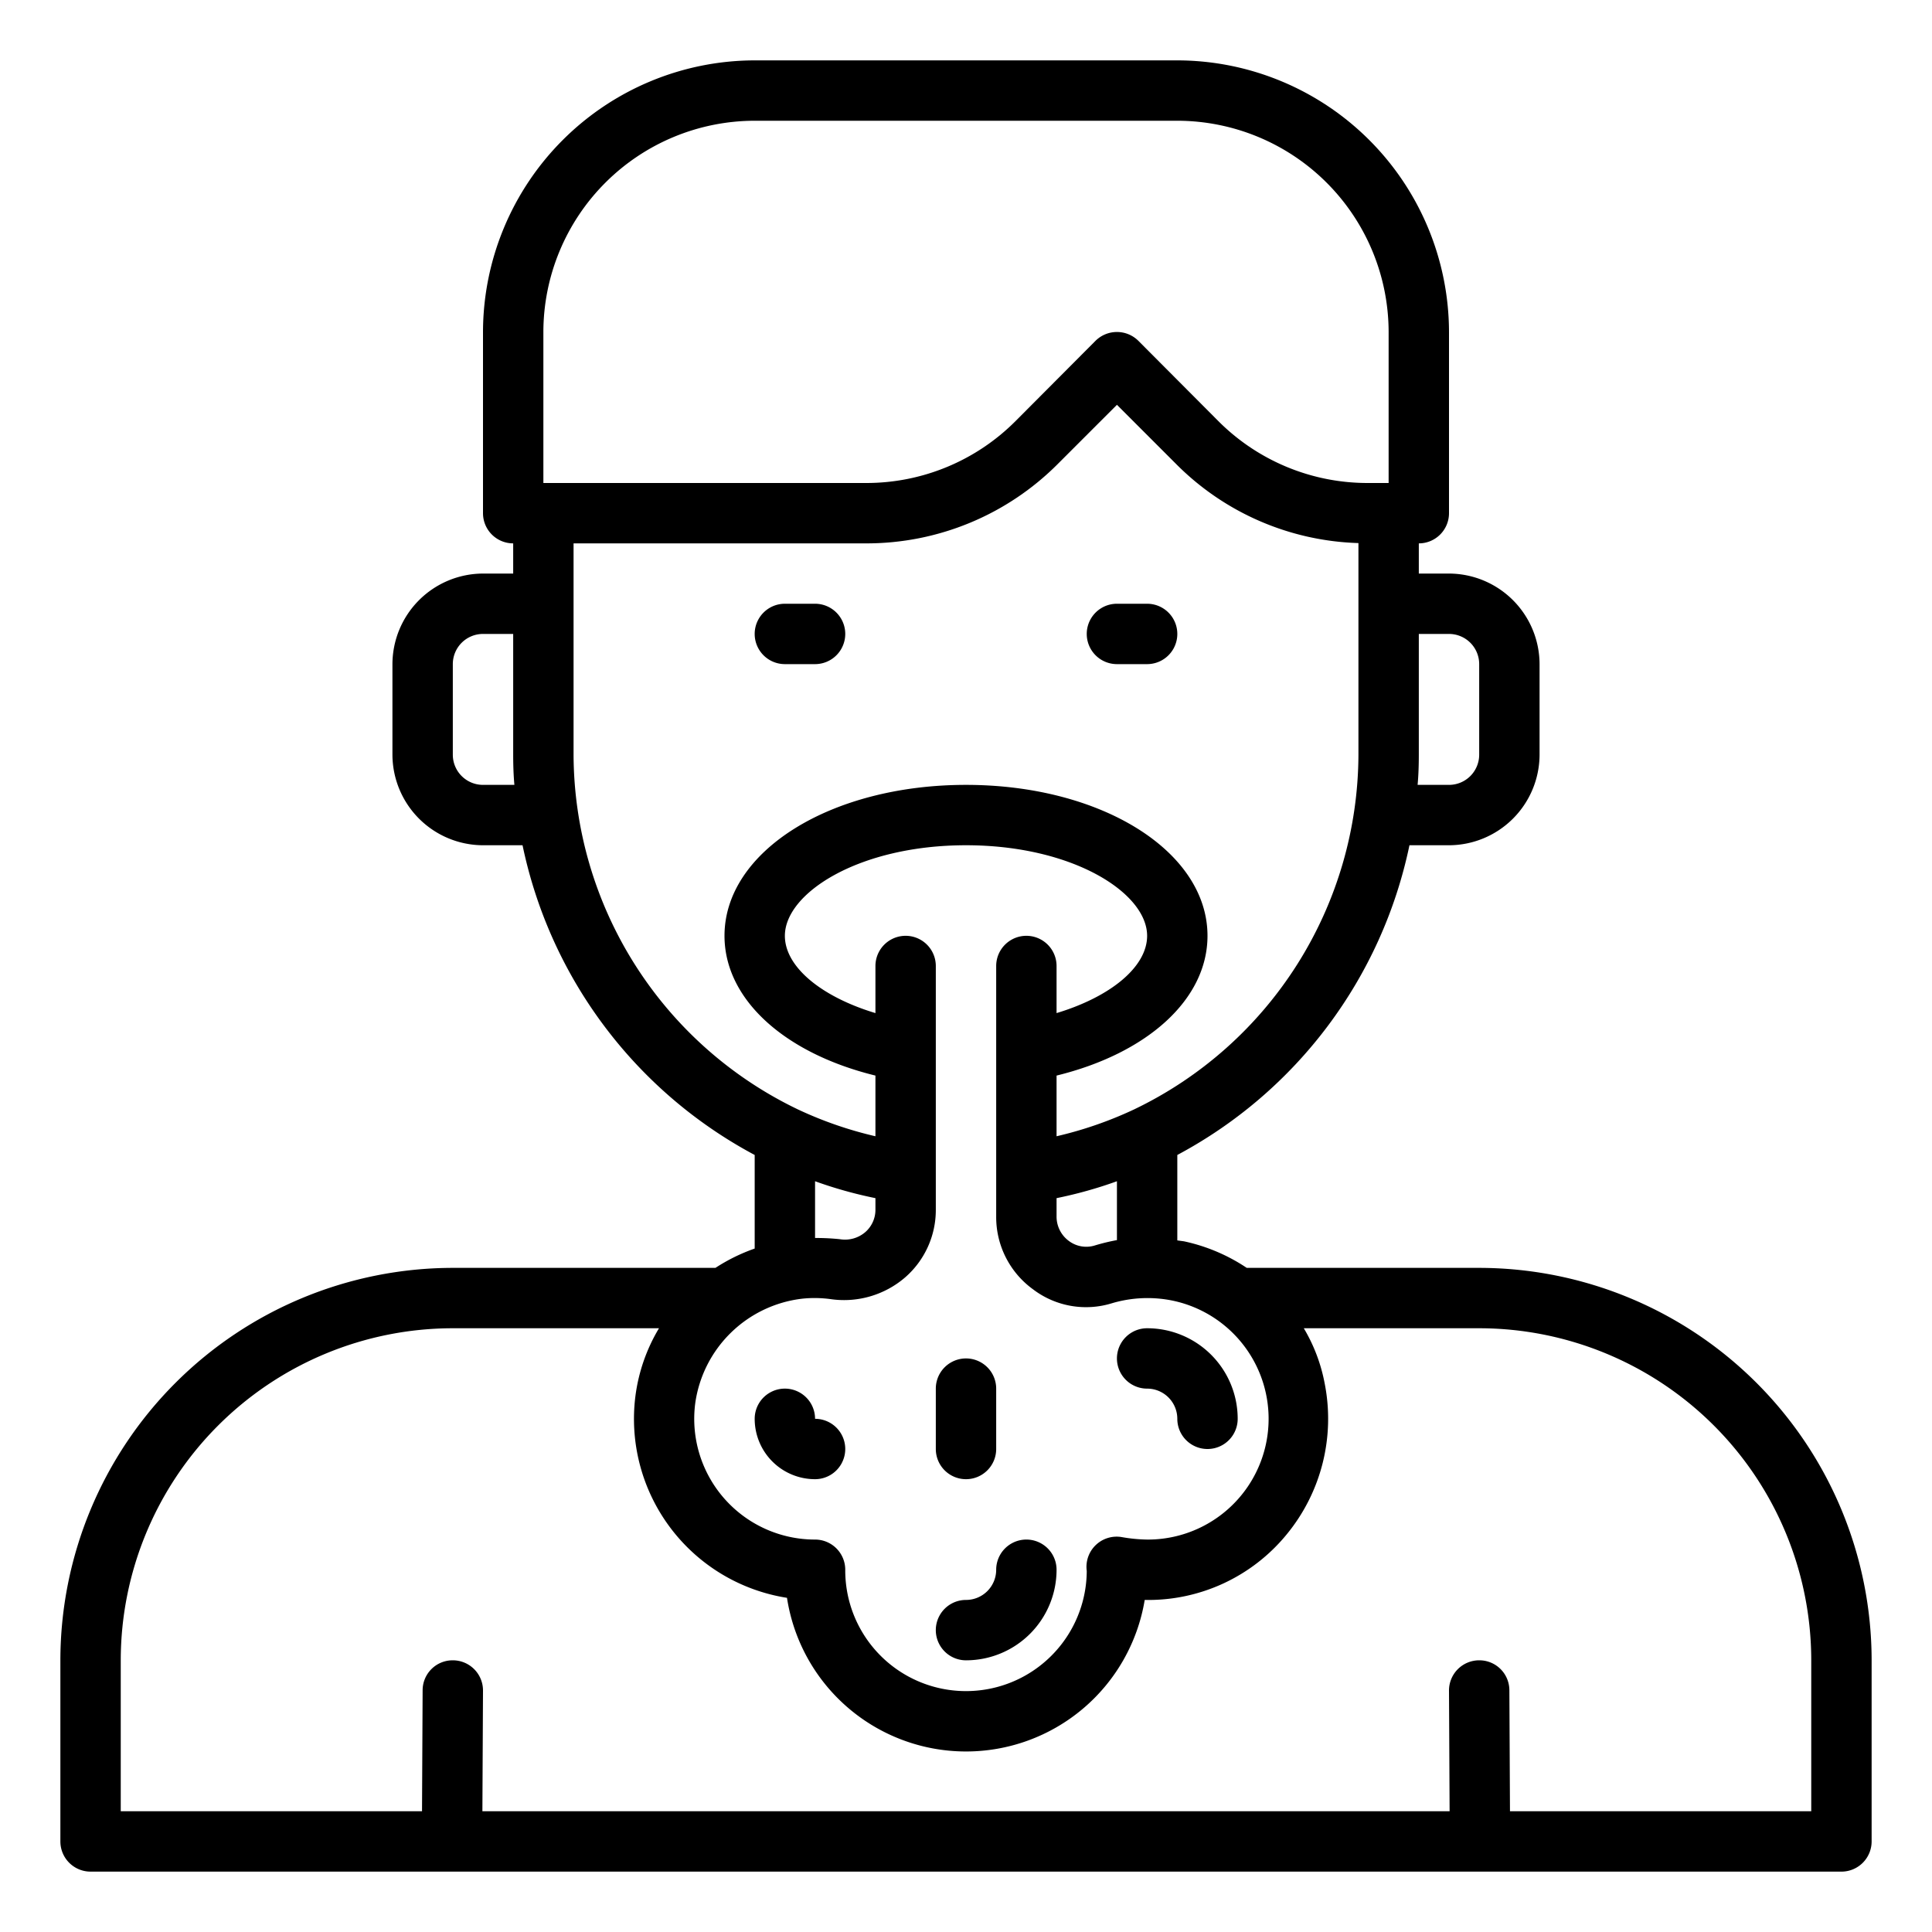 <?xml version="1.0" ?><svg viewBox="0 0 64 64" xmlns="http://www.w3.org/2000/svg"><g id="virus-covid19-corona-breath-cough"><path d="M49,42H41.3a5.994,5.994,0,0,0-2.08-.88L39,41.09V38.26A15.126,15.126,0,0,0,46.69,28H48a3.009,3.009,0,0,0,3-3V22a3.009,3.009,0,0,0-3-3H47V18a1,1,0,0,0,1-1V11a9.014,9.014,0,0,0-9-9H25a9.014,9.014,0,0,0-9,9v6a1,1,0,0,0,1,1v1H16a3.009,3.009,0,0,0-3,3v3a3.009,3.009,0,0,0,3,3h1.31A15.126,15.126,0,0,0,25,38.26v3.1a6.044,6.044,0,0,0-1.3.64H15A13.012,13.012,0,0,0,2,55v6a1,1,0,0,0,1,1H61a1,1,0,0,0,1-1V55A13.012,13.012,0,0,0,49,42ZM47,25V21h1a1,1,0,0,1,1,1v3a1,1,0,0,1-1,1H46.96C46.99,25.67,47,25.34,47,25ZM16,26a1,1,0,0,1-1-1V22a1,1,0,0,1,1-1h1v4c0,.34.01.67.04,1Zm2-15a7.008,7.008,0,0,1,7-7H39a7.008,7.008,0,0,1,7,7v5h-.69a6.977,6.977,0,0,1-4.95-2.05l-2.65-2.66a1.008,1.008,0,0,0-1.42,0l-2.65,2.66A6.977,6.977,0,0,1,28.69,16H18Zm1,14V18h9.69a8.942,8.942,0,0,0,6.36-2.64L37,13.41l1.95,1.95A8.882,8.882,0,0,0,45,17.99V25a13.087,13.087,0,0,1-7.43,11.75,12.836,12.836,0,0,1-2.57.89V35.63c3.02-.74,5-2.53,5-4.63,0-2.8-3.51-5-8-5s-8,2.2-8,5c0,2.1,1.98,3.89,5,4.63v2.01a12.836,12.836,0,0,1-2.57-.89A13.087,13.087,0,0,1,19,25ZM37,39.13v1.95a6.637,6.637,0,0,0-.74.18.961.961,0,0,1-.85-.15A1,1,0,0,1,35,40.3v-.61A14.159,14.159,0,0,0,37,39.13Zm-8,.56v.39a.979.979,0,0,1-.33.73,1.031,1.031,0,0,1-.85.24,7.5,7.5,0,0,0-.82-.04V39.13A14.159,14.159,0,0,0,29,39.69Zm-5.97,6.8a4.054,4.054,0,0,1,3.55-3.47,3.938,3.938,0,0,1,.97.02,3.1,3.1,0,0,0,2.44-.73A2.959,2.959,0,0,0,31,40.08V32a1,1,0,0,0-2,0v1.56c-1.79-.54-3-1.53-3-2.56,0-1.42,2.46-3,6-3s6,1.58,6,3c0,1.03-1.21,2.02-3,2.56V32a1,1,0,0,0-2,0v8.3a2.953,2.953,0,0,0,1.22,2.41,2.9,2.9,0,0,0,2.62.46,4.139,4.139,0,0,1,1.98-.09A4,4,0,0,1,38,51a5.256,5.256,0,0,1-.83-.08A1,1,0,0,0,36,52.04,4,4,0,0,1,28,52a1,1,0,0,0-1-1,4,4,0,0,1-3.97-4.51ZM60,60H50.02L50,55.99A.994.994,0,0,0,49,55h-.01A1,1,0,0,0,48,56.01L48.02,60H15.98L16,56.01A1,1,0,0,0,15.01,55H15a.994.994,0,0,0-1,.99L13.98,60H4V55A11.007,11.007,0,0,1,15,44h6.83a5.812,5.812,0,0,0-.78,2.24,6,6,0,0,0,5.02,6.69A6,6,0,0,0,37.92,53a5.921,5.921,0,0,0,4.71-2.18,6.029,6.029,0,0,0,1.25-5A5.575,5.575,0,0,0,43.19,44H49A11.007,11.007,0,0,1,60,55Z"/><path d="M38,46a1,1,0,0,1,1,1,1,1,0,0,0,2,0,3,3,0,0,0-3-3,1,1,0,0,0,0,2Z"/><path d="M32,55a3,3,0,0,0,3-3,1,1,0,0,0-2,0,1,1,0,0,1-1,1,1,1,0,0,0,0,2Z"/><path d="M27,49a1,1,0,0,0,0-2,1,1,0,0,0-2,0A2,2,0,0,0,27,49Z"/><path d="M32,49a1,1,0,0,0,1-1V46a1,1,0,0,0-2,0v2A1,1,0,0,0,32,49Z"/><path d="M26,22h1a1,1,0,0,0,0-2H26a1,1,0,0,0,0,2Z"/><path d="M37,22h1a1,1,0,0,0,0-2H37a1,1,0,0,0,0,2Z"/></g></svg>